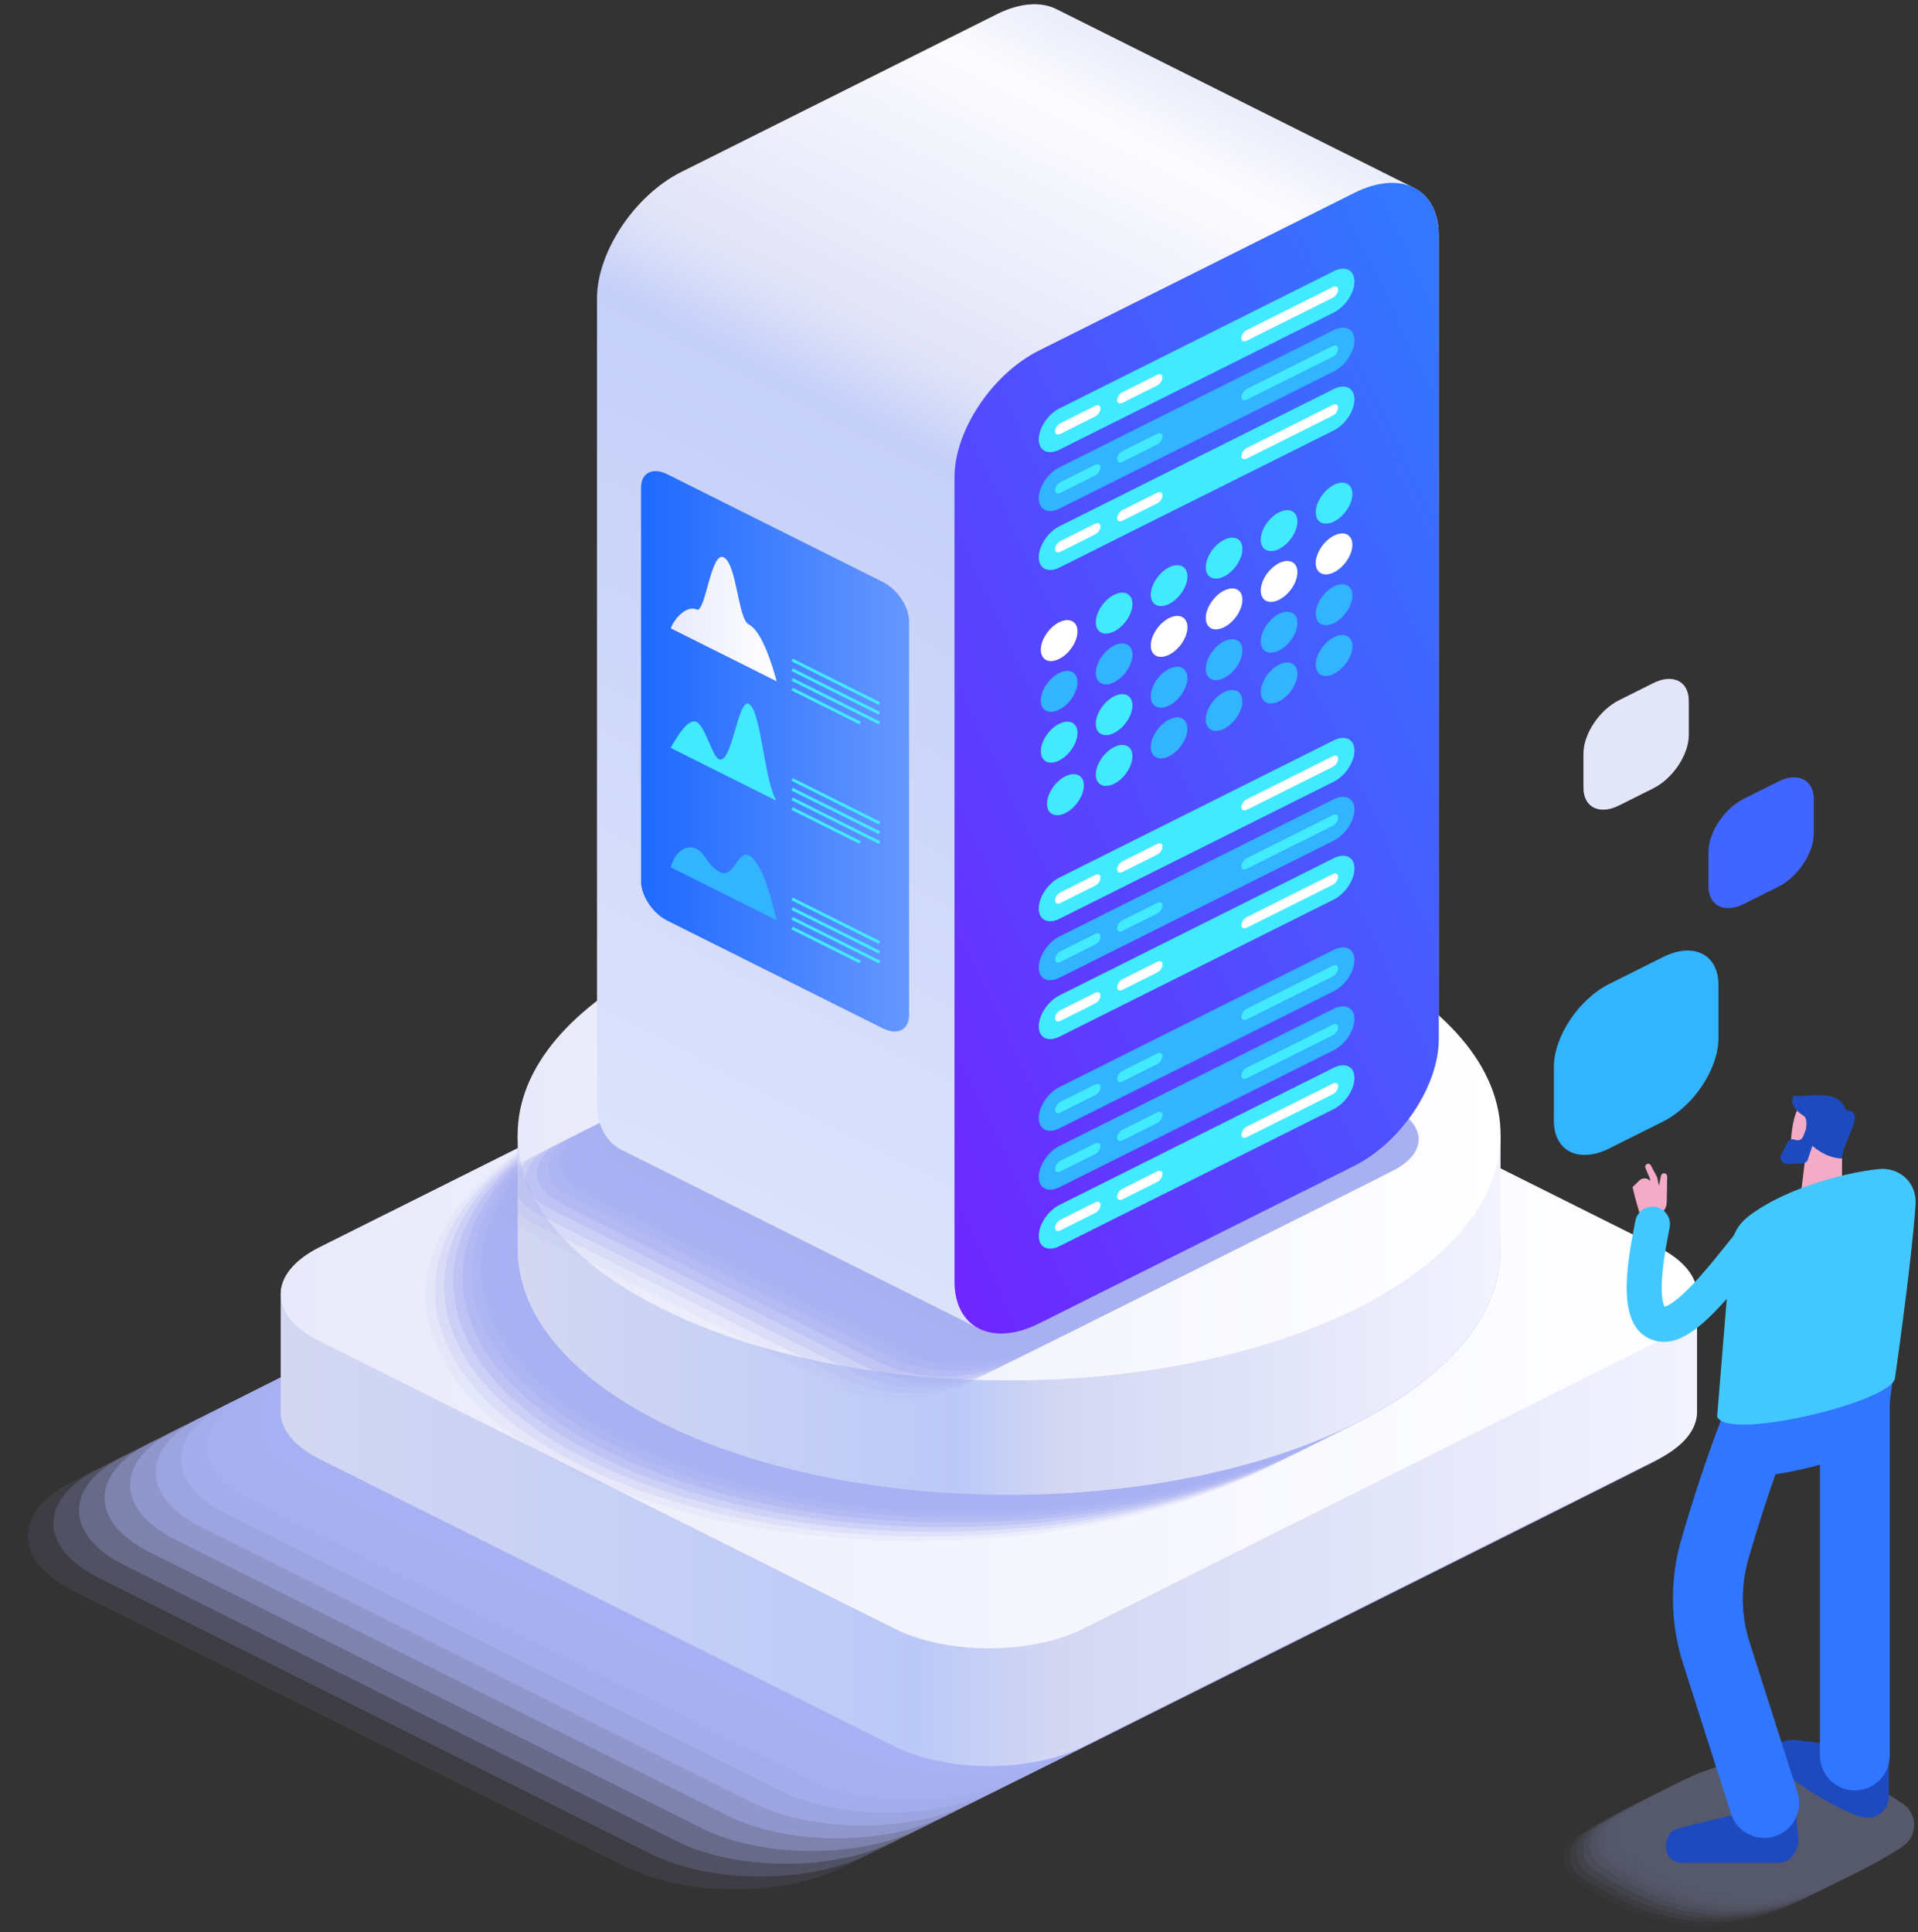 <svg width="417" height="420" viewBox="0 0 417 420" fill="none" xmlns="http://www.w3.org/2000/svg">
<rect x="0" y="0" width="417" height="420" fill="#333333" stroke="none"/>
<g clip-path="url(#clip0_11664_12505)">
<path d="M349.921 249.645L361.524 243.845C368.204 240.506 373.616 232.388 373.616 225.715V214.114C373.616 207.441 368.204 204.735 361.524 208.073L349.921 213.873C343.241 217.212 337.829 225.33 337.829 232.003V243.597C337.826 250.277 343.237 252.983 349.921 249.645Z" fill="#32B4FF"/>
<path d="M379.175 196.498L386.603 192.787C390.878 190.649 394.343 185.456 394.343 181.183V173.759C394.343 169.489 390.878 167.756 386.603 169.907L379.175 173.621C374.903 175.755 371.438 180.949 371.438 185.221V192.646C371.438 196.906 374.903 198.636 379.175 196.498Z" fill="#4066FF"/>
<path d="M352.005 175.104L359.433 171.39C363.708 169.252 367.17 164.058 367.17 159.786V152.361C367.17 148.092 363.708 146.358 359.433 148.509L352.005 152.223C347.73 154.358 344.265 159.551 344.265 163.824V171.248C344.265 175.508 347.73 177.238 352.005 175.104Z" fill="#E3E5F9"/>
<g style="mix-blend-mode:multiply">
<path opacity="0.09" d="M303.555 345.806L183.522 405.806C170.383 412.374 149.081 412.374 135.942 405.806L15.915 345.806C2.777 339.238 2.777 328.591 15.915 322.023L135.942 262.023C149.081 255.455 170.383 255.455 183.522 262.023L303.555 322.023C316.693 328.591 316.693 339.254 303.555 345.806Z" fill="#A7B1F2"/>
<path opacity="0.18" d="M309.111 343.029L189.074 403.03C175.939 409.594 154.636 409.594 141.498 403.03L21.465 343.029C8.326 336.462 8.326 325.814 21.465 319.247L141.488 259.246C154.627 252.678 175.929 252.678 189.065 259.246L309.111 319.247C322.249 325.814 322.249 336.462 309.111 343.029Z" fill="#A7B1F2"/>
<path opacity="0.27" d="M314.667 340.253L194.631 400.243C181.492 406.808 160.193 406.808 147.054 400.243L27.018 340.253C13.879 333.685 13.879 323.038 27.018 316.47L147.054 256.469C160.193 249.902 181.492 249.902 194.631 256.469L314.667 316.464C327.806 323.038 327.806 333.685 314.667 340.253Z" fill="#A7B1F2"/>
<path opacity="0.36" d="M320.22 337.476L200.186 397.473C187.048 404.041 165.745 404.041 152.61 397.473L32.574 337.476C19.448 330.908 19.448 320.261 32.574 313.693L152.61 253.693C165.745 247.125 187.048 247.125 200.186 253.693L320.22 313.693C333.358 320.261 333.358 330.908 320.22 337.476Z" fill="#A7B1F2"/>
<path opacity="0.45" d="M325.776 334.699L205.743 394.697C192.604 401.264 171.301 401.264 158.163 394.697L38.13 334.699C24.991 328.132 24.991 317.484 38.13 310.917L158.163 250.916C171.301 244.349 192.604 244.349 205.743 250.916L325.776 310.917C338.914 317.484 338.914 328.132 325.776 334.699Z" fill="#A7B1F2"/>
<path opacity="0.55" d="M331.332 331.923L211.295 391.92C198.16 398.488 176.858 398.488 163.719 391.92L43.686 331.923C30.547 325.355 30.547 314.708 43.686 308.14L163.719 248.14C176.858 241.572 198.16 241.572 211.295 248.14L331.332 308.14C344.461 314.708 344.461 325.355 331.332 331.923Z" fill="#A7B1F2"/>
<path opacity="0.64" d="M336.888 329.146L216.851 389.143C203.713 395.711 182.414 395.711 169.275 389.143L49.239 329.146C36.1 322.579 36.1 311.931 49.239 305.364L169.275 245.363C182.414 238.795 203.713 238.795 216.851 245.363L336.888 305.364C350.026 311.931 350.026 322.579 336.888 329.146Z" fill="#A7B1F2"/>
<path opacity="0.73" d="M342.441 326.366L222.42 386.367C209.282 392.934 187.979 392.934 174.844 386.367L54.795 326.366C41.656 319.802 41.656 309.154 54.795 302.587L174.831 242.586C187.967 236.019 209.269 236.019 222.408 242.586L342.441 302.587C355.579 309.154 355.579 319.802 342.441 326.366Z" fill="#A7B1F2"/>
<path opacity="0.82" d="M347.994 323.59L227.964 383.59C214.825 390.158 193.523 390.158 180.384 383.59L60.351 323.59C47.212 317.025 47.212 306.378 60.351 299.81L180.384 239.81C193.523 233.242 214.825 233.242 227.964 239.81L347.994 299.81C361.135 306.378 361.135 317.025 347.994 323.59Z" fill="#A7B1F2"/>
<path opacity="0.91" d="M353.553 320.813L233.516 380.814C220.378 387.381 199.079 387.381 185.94 380.814L65.904 320.813C52.768 314.245 52.768 303.598 65.904 297.034L185.94 237.033C199.079 230.466 220.378 230.466 233.516 237.033L353.553 297.034C366.691 303.598 366.691 314.245 353.553 320.813Z" fill="#A7B1F2"/>
<path d="M359.109 318.036L239.072 378.037C225.934 384.605 204.635 384.605 191.496 378.037L71.476 318.036C58.308 311.469 58.308 300.821 71.476 294.257L191.496 234.256C204.635 227.689 225.934 227.689 239.072 234.256L359.109 294.257C372.244 300.821 372.244 311.469 359.109 318.036Z" fill="#A7B1F2"/>
</g>
<path d="M360.49 271.142L235.447 208.638C224.152 202.991 205.839 202.991 194.544 208.638L69.501 271.142C63.852 273.964 61.029 277.665 61.029 281.366V306.972C61.029 310.673 63.852 314.371 69.501 317.195L194.544 379.7C205.839 385.343 224.152 385.343 235.447 379.7L360.49 317.195C366.139 314.371 368.962 310.673 368.962 306.972V281.366C368.962 277.665 366.139 273.964 360.49 271.142Z" fill="url(#paint0_linear_11664_12505)"/>
<path d="M360.49 291.586L235.447 354.091C224.151 359.737 205.839 359.737 194.544 354.091L69.501 291.586C58.206 285.94 58.206 276.788 69.501 271.142L194.544 208.638C205.839 202.991 224.151 202.991 235.447 208.638L360.49 271.142C371.785 276.788 371.785 285.94 360.49 291.586Z" fill="url(#paint1_linear_11664_12505)"/>
<g style="mix-blend-mode:multiply">
<path opacity="0.09" d="M199.403 334.995C258.415 334.995 306.253 311.083 306.253 281.587C306.253 252.091 258.415 228.18 199.403 228.18C140.392 228.18 92.554 252.091 92.554 281.587C92.554 311.083 140.392 334.995 199.403 334.995Z" fill="#A7B1F2"/>
<path opacity="0.18" d="M201.401 333.996C260.412 333.996 308.25 310.085 308.25 280.589C308.25 251.093 260.412 227.182 201.401 227.182C142.389 227.182 94.551 251.093 94.551 280.589C94.551 310.085 142.389 333.996 201.401 333.996Z" fill="#A7B1F2"/>
<path opacity="0.27" d="M203.401 332.998C262.413 332.998 310.251 309.087 310.251 279.591C310.251 250.095 262.413 226.183 203.401 226.183C144.39 226.183 96.552 250.095 96.552 279.591C96.552 309.087 144.39 332.998 203.401 332.998Z" fill="#A7B1F2"/>
<path opacity="0.36" d="M205.399 331.997C264.411 331.997 312.249 308.085 312.249 278.589C312.249 249.093 264.411 225.182 205.399 225.182C146.388 225.182 98.55 249.093 98.55 278.589C98.55 308.085 146.388 331.997 205.399 331.997Z" fill="#A7B1F2"/>
<path opacity="0.45" d="M207.4 330.998C266.411 330.998 314.249 307.087 314.249 277.591C314.249 248.095 266.411 224.184 207.4 224.184C148.388 224.184 100.55 248.095 100.55 277.591C100.55 307.087 148.388 330.998 207.4 330.998Z" fill="#A7B1F2"/>
<path opacity="0.55" d="M209.398 330C268.409 330 316.247 306.089 316.247 276.593C316.247 247.097 268.409 223.185 209.398 223.185C150.386 223.185 102.548 247.097 102.548 276.593C102.548 306.089 150.386 330 209.398 330Z" fill="#A7B1F2"/>
<path opacity="0.64" d="M211.398 328.998C270.41 328.998 318.248 305.087 318.248 275.591C318.248 246.095 270.41 222.184 211.398 222.184C152.387 222.184 104.549 246.095 104.549 275.591C104.549 305.087 152.387 328.998 211.398 328.998Z" fill="#A7B1F2"/>
<path opacity="0.73" d="M213.396 328C272.407 328 320.245 304.089 320.245 274.593C320.245 245.097 272.407 221.186 213.396 221.186C154.385 221.186 106.546 245.097 106.546 274.593C106.546 304.089 154.385 328 213.396 328Z" fill="#A7B1F2"/>
<path opacity="0.82" d="M215.393 327.002C274.405 327.002 322.243 303.091 322.243 273.595C322.243 244.099 274.405 220.187 215.393 220.187C156.382 220.187 108.544 244.099 108.544 273.595C108.544 303.091 156.382 327.002 215.393 327.002Z" fill="#A7B1F2"/>
<path opacity="0.91" d="M217.394 326C276.406 326 324.244 302.089 324.244 272.593C324.244 243.097 276.406 219.186 217.394 219.186C158.383 219.186 110.545 243.097 110.545 272.593C110.545 302.089 158.383 326 217.394 326Z" fill="#A7B1F2"/>
<path d="M219.392 325.002C278.403 325.002 326.241 301.091 326.241 271.595C326.241 242.099 278.403 218.188 219.392 218.188C160.381 218.188 112.542 242.099 112.542 271.595C112.542 301.091 160.381 325.002 219.392 325.002Z" fill="#A7B1F2"/>
</g>
<path d="M112.545 246.708V271.556C112.545 285.224 122.977 298.892 143.839 309.321C185.567 330.186 253.219 330.186 294.947 309.321C315.823 298.889 326.251 285.215 326.241 271.54V246.708H112.545Z" fill="url(#paint2_linear_11664_12505)"/>
<path d="M219.395 300.099C278.407 300.099 326.245 276.187 326.245 246.689C326.245 217.191 278.407 193.278 219.395 193.278C160.384 193.278 112.546 217.191 112.546 246.689C112.546 276.187 160.384 300.099 219.395 300.099Z" fill="url(#paint3_linear_11664_12505)"/>
<g style="mix-blend-mode:multiply">
<path opacity="0.09" d="M278.44 266.69L209.253 301.268C201.683 305.052 189.409 305.052 181.836 301.268L112.674 266.69C105.105 262.905 105.105 256.771 112.674 252.987L181.849 218.409C189.422 214.624 201.696 214.624 209.266 218.409L278.44 252.987C286.01 256.758 286.01 262.905 278.44 266.69Z" fill="#A7B1F2"/>
<path opacity="0.18" d="M280.872 265.473L211.701 300.051C204.128 303.836 191.853 303.836 184.283 300.051L115.109 265.473C107.536 261.689 107.536 255.555 115.109 251.77L184.283 217.192C191.853 213.408 204.128 213.408 211.701 217.192L280.872 251.77C288.445 255.555 288.445 261.689 280.872 265.473Z" fill="#A7B1F2"/>
<path opacity="0.27" d="M283.306 264.257L214.131 298.834C206.562 302.619 194.287 302.619 186.714 298.834L117.543 264.257C109.97 260.472 109.97 254.338 117.543 250.553L186.714 215.992C194.287 212.207 206.562 212.207 214.131 215.992L283.306 250.553C290.876 254.338 290.876 260.472 283.306 264.257Z" fill="#A7B1F2"/>
<path opacity="0.36" d="M285.74 263.043L216.566 297.618C208.993 301.402 196.719 301.402 189.149 297.618L119.971 263.043C112.402 259.259 112.402 253.121 119.971 249.337L189.149 214.759C196.719 210.975 208.993 210.975 216.566 214.759L285.74 249.337C293.31 253.121 293.31 259.259 285.74 263.043Z" fill="#A7B1F2"/>
<path opacity="0.45" d="M288.172 261.827L218.997 296.401C211.427 300.186 199.153 300.186 191.58 296.401L122.409 261.827C114.836 258.042 114.836 251.905 122.409 248.12L191.589 213.546C199.162 209.761 211.437 209.761 219.007 213.546L288.172 248.12C295.744 251.905 295.744 258.042 288.172 261.827Z" fill="#A7B1F2"/>
<path opacity="0.55" d="M290.606 260.61L221.432 295.188C213.862 298.972 201.584 298.972 194.014 295.188L124.84 260.61C117.27 256.826 117.27 250.688 124.84 246.904L194.014 212.329C201.584 208.545 213.862 208.545 221.432 212.329L290.606 246.904C298.176 250.688 298.176 256.826 290.606 260.61Z" fill="#A7B1F2"/>
<path opacity="0.64" d="M293.037 259.394L223.866 293.971C216.293 297.756 204.018 297.756 196.446 293.971L127.274 259.394C119.701 255.609 119.701 249.472 127.274 245.687L196.446 211.113C204.018 207.328 216.293 207.328 223.866 211.113L293.037 245.687C300.61 249.472 300.61 255.609 293.037 259.394Z" fill="#A7B1F2"/>
<path opacity="0.73" d="M295.472 258.177L226.297 292.755C218.728 296.539 206.453 296.539 198.88 292.755L129.706 258.177C122.136 254.393 122.136 248.258 129.706 244.474L198.88 209.893C206.453 206.108 218.728 206.108 226.297 209.893L295.472 244.474C303.032 248.258 303.032 254.393 295.472 258.177Z" fill="#A7B1F2"/>
<path opacity="0.82" d="M297.893 256.96L228.731 291.538C221.158 295.323 208.884 295.323 201.314 291.538L132.14 256.96C124.567 253.176 124.567 247.042 132.14 243.257L201.314 208.679C208.884 204.895 221.158 204.895 228.731 208.679L297.893 243.257C305.475 247.042 305.475 253.176 297.893 256.96Z" fill="#A7B1F2"/>
<path opacity="0.91" d="M300.337 255.744L231.163 290.322C223.593 294.106 211.318 294.106 203.745 290.322L134.574 255.744C127.001 251.959 127.001 245.825 134.574 242.041L203.745 207.463C211.318 203.678 223.593 203.678 231.163 207.463L300.337 242.041C307.91 245.825 307.91 251.959 300.337 255.744Z" fill="#A7B1F2"/>
<path d="M302.772 254.531L233.597 289.105C226.024 292.89 213.75 292.89 206.18 289.105L136.993 254.531C129.423 250.746 129.423 244.609 136.993 240.824L206.18 206.246C213.75 202.462 226.024 202.462 233.597 206.246L302.772 240.824C310.341 244.609 310.341 250.746 302.772 254.531Z" fill="#A7B1F2"/>
</g>
<path d="M148.137 37.377L216.736 3.088C221.875 0.52 226.506 0.318 229.833 2.055L307.001 40.638C307.287 40.764 307.563 40.905 307.833 41.056C310.925 42.84 312.798 46.275 312.798 51.09V225.943C312.798 236.064 304.589 248.377 294.46 253.439L225.86 287.741C220.747 290.309 216.129 290.511 212.802 288.8L135.592 250.188C135.309 250.066 135.034 249.928 134.767 249.774C131.684 248.018 129.798 244.577 129.798 239.739V64.874C129.798 54.753 138.007 42.439 148.137 37.377Z" fill="url(#paint4_linear_11664_12505)"/>
<path d="M191.955 223.568L145.066 200.135C141.925 198.562 139.378 194.745 139.378 191.603V105.935C139.378 102.793 141.925 101.522 145.066 103.091L191.955 126.524C195.099 128.097 197.646 131.917 197.646 135.056V220.727C197.646 223.866 195.099 225.14 191.955 223.568Z" fill="url(#paint5_linear_11664_12505)"/>
<path d="M151.445 132.507C153.372 133.47 154.524 119.761 157.338 121.167C160.209 122.601 160.434 134.575 162.798 135.756C165.531 137.123 167.743 144.038 168.864 148.117L145.818 136.597C146.865 133.971 149.559 131.57 151.445 132.507Z" fill="url(#paint6_linear_11664_12505)"/>
<path d="M151.445 156.958C153.371 157.921 154.759 164.263 156.262 165.024C159.133 166.459 160.421 151.831 162.781 153.013C165.514 154.377 166.154 170.131 168.848 174.089L145.802 162.569C147.08 160.395 149.559 156.023 151.445 156.958Z" fill="#42EAFF"/>
<path d="M151.445 184.534C153.372 185.497 153.805 188.213 156.619 189.619C159.49 191.054 160.434 184.766 162.795 185.947C165.528 187.311 167.448 194.293 168.861 200.051L145.815 188.534C146.907 184.64 149.56 183.61 151.445 184.534Z" fill="#32B4FF"/>
<path d="M172.347 143.17L172.06 143.745L191.089 153.257L191.377 152.683L172.347 143.17Z" fill="#42EAFF"/>
<path d="M172.345 145.284L172.058 145.858L191.088 155.37L191.375 154.796L172.345 145.284Z" fill="#42EAFF"/>
<path d="M172.347 147.398L172.06 147.972L191.089 157.484L191.377 156.91L172.347 147.398Z" fill="#42EAFF"/>
<path d="M172.347 149.507L172.06 150.081L186.859 157.478L187.146 156.904L172.347 149.507Z" fill="#42EAFF"/>
<path d="M172.345 169.142L172.058 169.716L191.088 179.229L191.375 178.654L172.345 169.142Z" fill="#42EAFF"/>
<path d="M172.344 171.255L172.057 171.83L191.086 181.342L191.374 180.767L172.344 171.255Z" fill="#42EAFF"/>
<path d="M172.348 173.37L172.061 173.944L191.091 183.456L191.378 182.882L172.348 173.37Z" fill="#42EAFF"/>
<path d="M172.346 175.479L172.059 176.053L186.857 183.45L187.145 182.876L172.346 175.479Z" fill="#42EAFF"/>
<path d="M172.347 195.114L172.06 195.688L191.089 205.2L191.377 204.626L172.347 195.114Z" fill="#42EAFF"/>
<path d="M172.348 197.229L172.061 197.803L191.091 207.315L191.378 206.741L172.348 197.229Z" fill="#42EAFF"/>
<path d="M172.347 199.342L172.06 199.916L191.089 209.428L191.377 208.854L172.347 199.342Z" fill="#42EAFF"/>
<path d="M172.344 201.454L172.057 202.028L186.855 209.425L187.143 208.851L172.344 201.454Z" fill="#42EAFF"/>
<path d="M225.86 287.741L294.46 253.452C304.589 248.39 312.798 236.077 312.798 225.956V51.09C312.798 40.966 304.589 36.863 294.46 41.925L225.86 76.218C215.734 81.28 207.522 93.59 207.522 103.714V278.586C207.522 288.701 215.734 292.803 225.86 287.741Z" fill="url(#paint7_linear_11664_12505)"/>
<path d="M268.589 123.25C270.323 121.029 270.631 118.372 269.276 117.315C267.922 116.258 265.417 117.201 263.683 119.421C261.949 121.642 261.641 124.299 262.995 125.356C264.35 126.413 266.854 125.47 268.589 123.25Z" fill="#42EAFF"/>
<path d="M256.634 129.223C258.368 127.003 258.676 124.346 257.321 123.289C255.967 122.232 253.462 123.175 251.728 125.395C249.993 127.616 249.686 130.273 251.04 131.33C252.395 132.387 254.899 131.444 256.634 129.223Z" fill="#42EAFF"/>
<path d="M238.248 135.278C238.248 137.476 240.03 138.369 242.23 137.268C244.43 136.167 246.216 133.493 246.216 131.294C246.216 129.095 244.433 128.203 242.23 129.304C240.027 130.405 238.248 133.079 238.248 135.278Z" fill="#42EAFF"/>
<path d="M232.729 141.176C234.463 138.956 234.771 136.299 233.416 135.242C232.061 134.185 229.557 135.128 227.823 137.348C226.088 139.568 225.78 142.225 227.135 143.283C228.49 144.34 230.994 143.397 232.729 141.176Z" fill="white"/>
<path d="M268.589 134.285C270.323 132.064 270.631 129.407 269.276 128.35C267.922 127.293 265.417 128.236 263.683 130.456C261.949 132.677 261.641 135.334 262.995 136.391C264.35 137.448 266.854 136.505 268.589 134.285Z" fill="white"/>
<path d="M256.636 140.26C258.37 138.04 258.678 135.383 257.323 134.326C255.968 133.269 253.464 134.212 251.73 136.432C249.995 138.652 249.688 141.309 251.042 142.367C252.397 143.424 254.901 142.481 256.636 140.26Z" fill="white"/>
<path d="M238.248 146.313C238.248 148.515 240.03 149.405 242.23 148.307C244.43 147.209 246.216 144.532 246.216 142.333C246.216 140.134 244.433 139.242 242.23 140.34C240.027 141.437 238.248 144.115 238.248 146.313Z" fill="#32B4FF"/>
<path d="M232.728 152.211C234.462 149.991 234.77 147.334 233.416 146.277C232.061 145.219 229.557 146.162 227.822 148.383C226.088 150.603 225.78 153.26 227.135 154.317C228.489 155.375 230.994 154.432 232.728 152.211Z" fill="#32B4FF"/>
<path d="M268.591 145.325C270.325 143.104 270.633 140.447 269.278 139.39C267.924 138.333 265.419 139.276 263.685 141.496C261.95 143.717 261.643 146.374 262.997 147.431C264.352 148.488 266.856 147.545 268.591 145.325Z" fill="#32B4FF"/>
<path d="M256.636 151.298C258.37 149.078 258.678 146.421 257.323 145.364C255.968 144.307 253.464 145.25 251.73 147.47C249.995 149.691 249.688 152.348 251.042 153.405C252.397 154.462 254.901 153.519 256.636 151.298Z" fill="#32B4FF"/>
<path d="M244.68 157.272C246.415 155.052 246.722 152.395 245.368 151.338C244.013 150.281 241.509 151.224 239.774 153.444C238.04 155.664 237.732 158.321 239.087 159.379C240.442 160.436 242.946 159.493 244.68 157.272Z" fill="#42EAFF"/>
<path d="M226.294 163.326C226.294 165.525 228.076 166.417 230.276 165.316C232.476 164.215 234.262 161.545 234.262 159.343C234.262 157.141 232.479 156.251 230.276 157.352C228.073 158.453 226.294 161.127 226.294 163.326Z" fill="#42EAFF"/>
<path d="M268.587 156.36C270.322 154.139 270.63 151.482 269.275 150.425C267.92 149.368 265.416 150.311 263.681 152.531C261.947 154.752 261.639 157.409 262.994 158.466C264.349 159.523 266.853 158.58 268.587 156.36Z" fill="#32B4FF"/>
<path d="M256.635 162.333C258.37 160.113 258.677 157.456 257.323 156.399C255.968 155.342 253.464 156.285 251.729 158.505C249.995 160.725 249.687 163.382 251.042 164.44C252.397 165.497 254.901 164.554 256.635 162.333Z" fill="#32B4FF"/>
<path d="M292.497 111.3C294.232 109.08 294.539 106.423 293.185 105.366C291.83 104.309 289.326 105.252 287.591 107.472C285.857 109.692 285.549 112.349 286.904 113.407C288.258 114.464 290.763 113.521 292.497 111.3Z" fill="#42EAFF"/>
<path d="M280.542 117.271C282.276 115.05 282.584 112.393 281.229 111.336C279.874 110.279 277.37 111.222 275.636 113.443C273.901 115.663 273.593 118.32 274.948 119.377C276.303 120.434 278.807 119.491 280.542 117.271Z" fill="#42EAFF"/>
<path d="M292.494 122.335C294.228 120.115 294.536 117.458 293.181 116.401C291.826 115.343 289.322 116.286 287.588 118.507C285.853 120.727 285.546 123.384 286.9 124.441C288.255 125.499 290.759 124.556 292.494 122.335Z" fill="white"/>
<path d="M274.108 128.389C274.108 130.591 275.89 131.48 278.09 130.382C280.29 129.285 282.076 126.607 282.076 124.405C282.076 122.203 280.29 121.317 278.09 122.415C275.89 123.513 274.108 126.19 274.108 128.389Z" fill="white"/>
<path d="M286.062 133.451C286.062 135.653 287.844 136.542 290.044 135.444C292.244 134.347 294.039 131.67 294.039 129.468C294.039 127.265 292.253 126.38 290.054 127.477C287.854 128.575 286.062 131.249 286.062 133.451Z" fill="#32B4FF"/>
<path d="M274.108 139.428C274.108 141.627 275.89 142.519 278.09 141.418C280.29 140.317 282.076 137.643 282.076 135.445C282.076 133.246 280.29 132.353 278.09 133.454C275.89 134.555 274.108 137.229 274.108 139.428Z" fill="#32B4FF"/>
<path d="M286.062 144.49C286.062 146.689 287.844 147.581 290.044 146.48C292.244 145.379 294.039 142.705 294.039 140.507C294.039 138.308 292.253 137.415 290.054 138.516C287.854 139.617 286.062 142.291 286.062 144.49Z" fill="#32B4FF"/>
<path d="M280.543 150.386C282.277 148.165 282.585 145.508 281.23 144.451C279.876 143.394 277.371 144.337 275.637 146.558C273.903 148.778 273.595 151.435 274.95 152.492C276.304 153.549 278.809 152.606 280.543 150.386Z" fill="#32B4FF"/>
<path d="M244.683 168.309C246.417 166.089 246.725 163.432 245.37 162.374C244.015 161.317 241.511 162.26 239.777 164.481C238.042 166.701 237.734 169.358 239.089 170.415C240.444 171.472 242.948 170.529 244.683 168.309Z" fill="#42EAFF"/>
<path d="M234.101 174.684C235.848 172.458 236.164 169.791 234.806 168.726C233.448 167.661 230.931 168.602 229.184 170.827C227.436 173.052 227.12 175.72 228.478 176.785C229.836 177.85 232.353 176.909 234.101 174.684Z" fill="#42EAFF"/>
<path d="M230.337 97.756L289.986 67.939C292.465 66.7 294.482 63.686 294.482 61.198C294.482 58.71 292.472 57.715 289.986 58.951L230.337 88.784C227.858 90.023 225.841 93.034 225.841 95.525C225.841 98.016 227.858 98.995 230.337 97.756Z" fill="#42EAFF"/>
<path d="M269.904 73.492C269.904 74.134 270.421 74.388 271.06 74.067L289.781 64.71C290.102 64.541 290.376 64.294 290.577 63.992C290.779 63.689 290.901 63.341 290.934 62.98C290.934 62.338 290.416 62.084 289.781 62.402L271.06 71.759C270.738 71.928 270.463 72.176 270.261 72.478C270.059 72.781 269.936 73.13 269.904 73.492ZM242.882 87C242.882 87.642 243.396 87.895 244.035 87.574L251.604 83.793C251.926 83.624 252.2 83.377 252.402 83.075C252.603 82.773 252.725 82.425 252.757 82.063C252.757 81.421 252.244 81.167 251.604 81.485L244.035 85.27C243.713 85.438 243.438 85.685 243.236 85.987C243.035 86.29 242.913 86.638 242.882 87ZM229.393 93.741C229.393 94.383 229.91 94.636 230.549 94.319L238.119 90.534C238.441 90.365 238.716 90.117 238.918 89.815C239.12 89.512 239.243 89.163 239.275 88.801C239.275 88.159 238.758 87.908 238.119 88.226L230.549 92.011C230.225 92.178 229.948 92.425 229.745 92.728C229.542 93.031 229.419 93.38 229.387 93.744L229.393 93.741Z" fill="white"/>
<path d="M230.337 110.567L289.986 80.75C292.465 79.511 294.482 76.5 294.482 74.009C294.482 71.518 292.472 70.526 289.986 71.762L230.337 101.595C227.858 102.835 225.841 105.849 225.841 108.336C225.841 110.824 227.858 111.806 230.337 110.567Z" fill="#32B4FF"/>
<path d="M269.904 86.31C269.904 86.951 270.421 87.205 271.06 86.884L289.781 77.527C290.102 77.358 290.376 77.111 290.578 76.809C290.779 76.507 290.902 76.159 290.934 75.797C290.934 75.155 290.416 74.901 289.781 75.222L271.06 84.579C270.738 84.747 270.463 84.994 270.26 85.296C270.058 85.599 269.936 85.947 269.904 86.31ZM242.882 99.817C242.882 100.459 243.396 100.713 244.035 100.395L251.604 96.61C251.926 96.442 252.201 96.195 252.402 95.892C252.604 95.59 252.726 95.242 252.757 94.88C252.757 94.238 252.244 93.985 251.604 94.302L244.035 98.081C243.713 98.249 243.439 98.496 243.237 98.798C243.036 99.101 242.913 99.449 242.882 99.811V99.817ZM229.393 106.558C229.393 107.2 229.91 107.454 230.549 107.136L238.119 103.351C238.441 103.182 238.716 102.936 238.918 102.633C239.12 102.331 239.243 101.983 239.275 101.621C239.275 100.979 238.758 100.725 238.119 101.043L230.549 104.828C230.226 104.995 229.95 105.241 229.747 105.543C229.544 105.845 229.42 106.193 229.387 106.555L229.393 106.558Z" fill="#42EAFF"/>
<path d="M230.337 123.378L289.986 93.564C292.465 92.325 294.482 89.311 294.482 86.823C294.482 84.335 292.472 83.344 289.986 84.576L230.337 114.406C227.858 115.645 225.841 118.66 225.841 121.147C225.841 123.635 227.858 124.617 230.337 123.378Z" fill="#42EAFF"/>
<path d="M269.904 99.114C269.904 99.756 270.421 100.01 271.06 99.692L289.781 90.332C290.102 90.163 290.376 89.916 290.578 89.614C290.779 89.311 290.902 88.963 290.934 88.602C290.934 87.96 290.416 87.706 289.781 88.027L271.06 97.384C270.738 97.552 270.463 97.799 270.261 98.102C270.059 98.404 269.936 98.752 269.904 99.114ZM242.882 112.631C242.882 113.273 243.396 113.527 244.035 113.209L251.604 109.421C251.927 109.253 252.201 109.006 252.403 108.704C252.604 108.402 252.726 108.053 252.757 107.691C252.757 107.049 252.244 106.796 251.604 107.113L244.035 110.891C243.712 111.061 243.437 111.31 243.235 111.614C243.034 111.918 242.912 112.268 242.882 112.631ZM229.393 119.372C229.393 120.014 229.91 120.268 230.549 119.95L238.113 116.162C238.435 115.994 238.71 115.747 238.912 115.445C239.114 115.142 239.236 114.794 239.269 114.432C239.269 113.79 238.752 113.536 238.113 113.854L230.543 117.639C230.22 117.808 229.945 118.055 229.743 118.358C229.541 118.661 229.419 119.01 229.387 119.372H229.393Z" fill="white"/>
<path d="M230.337 199.74L289.986 169.926C292.465 168.687 294.482 165.673 294.482 163.185C294.482 160.697 292.472 159.705 289.986 160.938L230.337 190.771C227.858 192.01 225.841 195.021 225.841 197.512C225.841 200.003 227.858 200.979 230.337 199.74Z" fill="#42EAFF"/>
<path d="M269.904 175.476C269.904 176.118 270.421 176.372 271.06 176.054L289.781 166.697C290.102 166.527 290.375 166.28 290.577 165.978C290.778 165.676 290.901 165.328 290.934 164.967C290.934 164.325 290.416 164.071 289.781 164.389L271.06 173.746C270.738 173.915 270.464 174.161 270.262 174.464C270.06 174.766 269.937 175.114 269.904 175.476ZM242.882 188.987C242.882 189.629 243.396 189.882 244.035 189.561L251.604 185.777C251.927 185.608 252.201 185.362 252.403 185.059C252.604 184.757 252.726 184.409 252.757 184.047C252.757 183.405 252.244 183.151 251.604 183.472L244.035 187.256C243.713 187.425 243.438 187.671 243.236 187.974C243.035 188.276 242.913 188.625 242.882 188.987ZM229.393 195.728C229.393 196.37 229.91 196.623 230.549 196.302L238.119 192.518C238.442 192.35 238.717 192.103 238.919 191.801C239.121 191.498 239.243 191.15 239.275 190.787C239.275 190.145 238.758 189.892 238.119 190.213L230.549 193.997C230.225 194.165 229.948 194.412 229.745 194.715C229.542 195.018 229.419 195.367 229.387 195.731L229.393 195.728Z" fill="white"/>
<path d="M230.337 212.554L289.986 182.737C292.465 181.498 294.482 178.484 294.482 175.996C294.482 173.508 292.472 172.513 289.986 173.749L230.337 203.582C227.858 204.821 225.841 207.832 225.841 210.323C225.841 212.814 227.858 213.793 230.337 212.554Z" fill="#32B4FF"/>
<path d="M269.904 188.29C269.904 188.932 270.421 189.186 271.06 188.865L289.781 179.508C290.102 179.338 290.376 179.091 290.577 178.789C290.779 178.487 290.901 178.139 290.934 177.777C290.934 177.135 290.416 176.882 289.781 177.2L271.06 186.557C270.738 186.726 270.463 186.973 270.261 187.276C270.059 187.579 269.936 187.928 269.904 188.29ZM242.882 201.798C242.882 202.44 243.396 202.693 244.035 202.372L251.604 198.591C251.926 198.422 252.2 198.175 252.402 197.873C252.603 197.57 252.725 197.222 252.757 196.861C252.757 196.219 252.244 195.965 251.604 196.283L244.035 200.067C243.713 200.236 243.438 200.482 243.236 200.785C243.035 201.087 242.913 201.436 242.882 201.798ZM229.393 208.538C229.393 209.18 229.91 209.434 230.549 209.116L238.119 205.332C238.441 205.162 238.716 204.915 238.918 204.612C239.12 204.309 239.243 203.961 239.275 203.598C239.275 202.956 238.758 202.706 238.119 203.024L230.543 206.812C230.22 206.98 229.945 207.226 229.743 207.529C229.541 207.831 229.418 208.179 229.387 208.542L229.393 208.538Z" fill="#42EAFF"/>
<path d="M230.337 225.365L289.986 195.548C292.465 194.309 294.482 191.298 294.482 188.807C294.482 186.316 292.472 185.324 289.986 186.56L230.337 216.393C227.858 217.632 225.841 220.646 225.841 223.134C225.841 225.622 227.858 226.604 230.337 225.365Z" fill="#42EAFF"/>
<path d="M269.904 201.101C269.904 201.743 270.421 201.997 271.06 201.676L289.781 192.319C290.102 192.15 290.376 191.903 290.578 191.6C290.779 191.298 290.902 190.95 290.934 190.588C290.934 189.946 290.416 189.693 289.781 190.014L271.06 199.371C270.738 199.539 270.463 199.786 270.26 200.088C270.058 200.39 269.936 200.739 269.904 201.101ZM242.882 214.609C242.882 215.251 243.396 215.504 244.035 215.186L251.604 211.402C251.926 211.233 252.201 210.986 252.402 210.684C252.604 210.382 252.726 210.034 252.757 209.672C252.757 209.03 252.244 208.776 251.604 209.094L244.035 212.878C243.713 213.047 243.439 213.294 243.237 213.596C243.036 213.899 242.913 214.247 242.882 214.609ZM229.393 221.349C229.393 221.991 229.91 222.245 230.549 221.927L238.119 218.143C238.441 217.974 238.716 217.727 238.918 217.425C239.12 217.123 239.243 216.775 239.275 216.413C239.275 215.771 238.758 215.517 238.119 215.835L230.549 219.619C230.225 219.787 229.949 220.034 229.746 220.337C229.543 220.64 229.419 220.989 229.387 221.353L229.393 221.349Z" fill="white"/>
<path d="M230.337 245.289L289.986 215.472C292.465 214.233 294.482 211.222 294.482 208.731C294.482 206.24 292.472 205.251 289.986 206.484L230.337 236.317C227.858 237.556 225.841 240.57 225.841 243.058C225.841 245.546 227.858 246.528 230.337 245.289Z" fill="#32B4FF"/>
<path d="M269.904 221.025C269.904 221.667 270.421 221.921 271.06 221.603L289.78 212.243C290.102 212.074 290.376 211.827 290.577 211.524C290.779 211.222 290.901 210.874 290.933 210.512C290.933 209.87 290.416 209.617 289.78 209.938L271.06 219.295C270.737 219.463 270.463 219.71 270.261 220.012C270.059 220.315 269.936 220.663 269.904 221.025ZM242.881 234.533C242.881 235.175 243.395 235.428 244.034 235.11L251.604 231.326C251.926 231.157 252.2 230.91 252.402 230.608C252.603 230.306 252.725 229.957 252.757 229.596C252.757 228.954 252.243 228.7 251.604 229.018L244.034 232.802C243.713 232.971 243.438 233.218 243.237 233.52C243.036 233.823 242.913 234.171 242.881 234.533ZM229.393 241.273C229.393 241.915 229.91 242.169 230.549 241.851L238.119 238.067C238.441 237.898 238.716 237.651 238.918 237.349C239.12 237.047 239.242 236.699 239.275 236.337C239.275 235.695 238.758 235.441 238.119 235.759L230.549 239.543C230.225 239.711 229.949 239.958 229.746 240.261C229.543 240.564 229.419 240.913 229.386 241.277L229.393 241.273Z" fill="#42EAFF"/>
<path d="M230.337 258.1L289.986 228.286C292.465 227.047 294.482 224.033 294.482 221.545C294.482 219.057 292.472 218.065 289.986 219.298L230.337 249.131C227.858 250.37 225.841 253.381 225.841 255.872C225.841 258.363 227.858 259.326 230.337 258.1Z" fill="#32B4FF"/>
<path d="M269.904 233.836C269.904 234.478 270.421 234.732 271.06 234.414L289.78 225.057C290.101 224.887 290.375 224.64 290.576 224.338C290.778 224.036 290.9 223.688 290.933 223.327C290.933 222.685 290.416 222.431 289.78 222.749L271.06 232.106C270.738 232.275 270.463 232.521 270.261 232.824C270.059 233.126 269.936 233.474 269.904 233.836ZM242.881 247.347C242.881 247.989 243.395 248.242 244.034 247.921L251.604 244.137C251.926 243.968 252.201 243.722 252.402 243.419C252.604 243.117 252.726 242.769 252.757 242.407C252.757 241.765 252.243 241.511 251.604 241.832L244.034 245.613C243.712 245.782 243.438 246.03 243.236 246.333C243.035 246.636 242.913 246.984 242.881 247.347ZM229.393 254.088C229.393 254.73 229.91 254.983 230.549 254.662L238.119 250.878C238.441 250.71 238.716 250.463 238.918 250.161C239.12 249.858 239.243 249.51 239.275 249.147C239.275 248.505 238.758 248.252 238.119 248.573L230.542 252.361C230.22 252.529 229.945 252.775 229.743 253.078C229.54 253.38 229.418 253.729 229.386 254.091L229.393 254.088Z" fill="#42EAFF"/>
<path d="M230.337 270.914L289.986 241.097C292.465 239.858 294.482 236.844 294.482 234.356C294.482 231.868 292.472 230.873 289.986 232.109L230.337 261.942C227.858 263.181 225.841 266.192 225.841 268.683C225.841 271.174 227.858 272.166 230.337 270.914Z" fill="#42EAFF"/>
<path d="M269.904 246.65C269.904 247.292 270.421 247.543 271.06 247.225L289.78 237.868C290.102 237.699 290.376 237.452 290.577 237.149C290.778 236.847 290.901 236.499 290.933 236.138C290.933 235.496 290.416 235.242 289.78 235.56L271.06 244.917C270.737 245.086 270.463 245.333 270.261 245.636C270.059 245.939 269.936 246.288 269.904 246.65ZM242.881 260.158C242.881 260.8 243.395 261.053 244.034 260.732L251.604 256.951C251.926 256.782 252.2 256.535 252.401 256.233C252.603 255.931 252.725 255.583 252.757 255.221C252.757 254.579 252.243 254.325 251.604 254.643L244.034 258.428C243.712 258.596 243.437 258.842 243.236 259.145C243.034 259.447 242.912 259.796 242.881 260.158ZM229.393 266.899C229.393 267.541 229.91 267.794 230.549 267.473L238.119 263.689C238.441 263.521 238.716 263.274 238.918 262.972C239.12 262.669 239.243 262.321 239.275 261.958C239.275 261.316 238.758 261.063 238.119 261.384L230.549 265.168C230.225 265.336 229.948 265.583 229.745 265.886C229.541 266.189 229.418 266.538 229.386 266.902L229.393 266.899Z" fill="white"/>
<g style="mix-blend-mode:multiply" opacity="0.3">
<path opacity="0.09" d="M389.818 394.36C383.829 391.39 377.234 389.845 370.548 389.845C363.863 389.845 357.268 391.39 351.279 394.36L351.099 394.45C348.069 395.954 345.134 397.643 342.312 399.509C341.542 400.02 340.911 400.714 340.474 401.528C340.038 402.342 339.809 403.252 339.809 404.176C339.809 405.1 340.038 406.009 340.474 406.824C340.911 407.638 341.542 408.332 342.312 408.843C345.133 410.709 348.068 412.397 351.099 413.899C351.157 413.931 351.218 413.96 351.279 413.989C357.267 416.961 363.862 418.508 370.548 418.508C377.234 418.508 383.83 416.961 389.818 413.989L389.998 413.899C393.029 412.397 395.963 410.709 398.785 408.843C399.554 408.332 400.186 407.638 400.622 406.824C401.059 406.009 401.288 405.1 401.288 404.176C401.288 403.252 401.059 402.342 400.622 401.528C400.186 400.714 399.554 400.02 398.785 399.509C395.963 397.643 393.028 395.954 389.998 394.45L389.818 394.36Z" fill="#A7B1F2"/>
<path opacity="0.18" d="M391.308 393.618C385.32 390.646 378.724 389.1 372.039 389.1C365.353 389.1 358.757 390.646 352.769 393.618L352.589 393.708C349.559 395.211 346.624 396.899 343.802 398.764C343.032 399.275 342.401 399.969 341.964 400.783C341.528 401.598 341.299 402.507 341.299 403.431C341.299 404.355 341.528 405.265 341.964 406.079C342.401 406.893 343.032 407.587 343.802 408.098C346.625 409.963 349.559 411.653 352.589 413.157L352.769 413.244C358.757 416.216 365.353 417.762 372.039 417.762C378.724 417.762 385.32 416.216 391.308 413.244L391.485 413.157C394.516 411.653 397.451 409.963 400.275 408.098C401.044 407.586 401.675 406.892 402.111 406.078C402.547 405.264 402.775 404.355 402.775 403.431C402.775 402.508 402.547 401.598 402.111 400.784C401.675 399.97 401.044 399.276 400.275 398.764C397.453 396.899 394.518 395.211 391.488 393.708L391.308 393.618Z" fill="#A7B1F2"/>
<path opacity="0.27" d="M392.795 392.861C386.806 389.891 380.211 388.345 373.526 388.345C366.84 388.345 360.245 389.891 354.256 392.861L354.076 392.951C351.046 394.455 348.112 396.145 345.289 398.009C344.519 398.521 343.888 399.214 343.451 400.028C343.015 400.842 342.786 401.751 342.786 402.675C342.786 403.599 343.015 404.508 343.451 405.322C343.888 406.136 344.519 406.83 345.289 407.341C348.112 409.205 351.046 410.895 354.076 412.4L354.256 412.49C360.245 415.459 366.84 417.005 373.526 417.005C380.211 417.005 386.806 415.459 392.795 412.49L392.975 412.4C396.005 410.895 398.939 409.205 401.762 407.341C402.532 406.83 403.163 406.136 403.6 405.322C404.036 404.508 404.265 403.599 404.265 402.675C404.265 401.751 404.036 400.842 403.6 400.028C403.163 399.214 402.532 398.521 401.762 398.009C398.939 396.145 396.005 394.455 392.975 392.951L392.795 392.861Z" fill="#A7B1F2"/>
<path opacity="0.36" d="M394.282 392.129C388.293 389.159 381.698 387.614 375.013 387.614C368.327 387.614 361.732 389.159 355.743 392.129L355.567 392.219C352.536 393.723 349.6 395.413 346.776 397.277C346.007 397.789 345.377 398.483 344.94 399.297C344.504 400.111 344.276 401.02 344.276 401.943C344.276 402.867 344.504 403.776 344.94 404.59C345.377 405.404 346.007 406.097 346.776 406.609C349.599 408.475 352.535 410.164 355.567 411.668L355.743 411.758C361.732 414.729 368.327 416.276 375.013 416.276C381.699 416.276 388.294 414.729 394.282 411.758L394.462 411.668C397.493 410.164 400.427 408.475 403.249 406.609C404.019 406.098 404.65 405.404 405.087 404.59C405.524 403.776 405.752 402.867 405.752 401.943C405.752 401.019 405.524 400.11 405.087 399.296C404.65 398.482 404.019 397.789 403.249 397.277C400.427 395.413 397.492 393.723 394.462 392.219L394.282 392.129Z" fill="#A7B1F2"/>
<path opacity="0.45" d="M395.772 391.387C389.784 388.416 383.188 386.869 376.502 386.869C369.817 386.869 363.221 388.416 357.233 391.387C357.172 391.416 357.111 391.445 357.053 391.477C354.022 392.979 351.088 394.667 348.266 396.533C347.496 397.044 346.865 397.738 346.428 398.552C345.992 399.367 345.763 400.276 345.763 401.2C345.763 402.124 345.992 403.034 346.428 403.848C346.865 404.662 347.496 405.356 348.266 405.867C351.089 407.732 354.023 409.422 357.053 410.926L357.233 411.013C363.221 413.985 369.817 415.531 376.502 415.531C383.188 415.531 389.784 413.985 395.772 411.013L395.949 410.926C398.98 409.422 401.915 407.732 404.739 405.867C405.508 405.355 406.138 404.661 406.575 403.847C407.011 403.033 407.239 402.124 407.239 401.2C407.239 400.277 407.011 399.367 406.575 398.553C406.138 397.739 405.508 397.045 404.739 396.533C401.916 394.668 398.98 392.98 395.949 391.477L395.772 391.387Z" fill="#A7B1F2"/>
<path opacity="0.55" d="M397.259 390.643C391.271 387.671 384.676 386.124 377.99 386.124C371.304 386.124 364.709 387.671 358.72 390.643L358.541 390.732C355.511 392.237 352.576 393.927 349.754 395.791C348.984 396.302 348.352 396.996 347.916 397.81C347.479 398.624 347.25 399.533 347.25 400.457C347.25 401.381 347.479 402.29 347.916 403.104C348.352 403.918 348.984 404.612 349.754 405.123C352.572 406.991 355.502 408.685 358.528 410.194L358.708 410.284C364.696 413.254 371.291 414.799 377.977 414.799C384.663 414.799 391.258 413.254 397.247 410.284L397.426 410.194C400.456 408.69 403.391 407 406.213 405.136C406.983 404.624 407.614 403.931 408.051 403.117C408.488 402.303 408.716 401.394 408.716 400.47C408.716 399.546 408.488 398.637 408.051 397.823C407.614 397.009 406.983 396.315 406.213 395.804C403.391 393.939 400.456 392.25 397.426 390.745L397.259 390.643Z" fill="#A7B1F2"/>
<path opacity="0.64" d="M398.736 389.898C392.748 386.928 386.153 385.383 379.467 385.383C372.781 385.383 366.186 386.928 360.197 389.898L360.018 389.988C356.988 391.492 354.053 393.182 351.231 395.047C350.461 395.558 349.83 396.251 349.393 397.065C348.956 397.879 348.728 398.789 348.728 399.712C348.728 400.636 348.956 401.545 349.393 402.359C349.83 403.173 350.461 403.867 351.231 404.378C354.052 406.244 356.987 407.933 360.018 409.437L360.197 409.527C366.186 412.499 372.781 414.045 379.467 414.045C386.153 414.045 392.748 412.499 398.736 409.527L398.916 409.437C401.947 407.933 404.882 406.244 407.703 404.378C408.473 403.867 409.104 403.173 409.541 402.359C409.978 401.545 410.206 400.636 410.206 399.712C410.206 398.789 409.978 397.879 409.541 397.065C409.104 396.251 408.473 395.558 407.703 395.047C404.881 393.182 401.946 391.492 398.916 389.988L398.736 389.898Z" fill="#A7B1F2"/>
<path opacity="0.73" d="M400.233 389.156C394.244 386.185 387.649 384.638 380.963 384.638C374.277 384.638 367.682 386.185 361.694 389.156L361.517 389.246C358.486 390.749 355.55 392.437 352.727 394.302C351.958 394.814 351.327 395.508 350.891 396.322C350.455 397.136 350.227 398.046 350.227 398.969C350.227 399.893 350.455 400.802 350.891 401.616C351.327 402.431 351.958 403.124 352.727 403.636C355.551 405.501 358.486 407.191 361.517 408.695L361.694 408.782C367.682 411.754 374.277 413.3 380.963 413.3C387.649 413.3 394.244 411.754 400.233 408.782L400.413 408.695C403.443 407.191 406.377 405.501 409.199 403.636C409.969 403.125 410.601 402.431 411.037 401.617C411.474 400.803 411.702 399.893 411.702 398.969C411.702 398.045 411.474 397.136 411.037 396.321C410.601 395.507 409.969 394.813 409.199 394.302C406.378 392.436 403.443 390.748 400.413 389.246L400.233 389.156Z" fill="#A7B1F2"/>
<path opacity="0.82" d="M401.723 388.412C395.735 385.44 389.14 383.893 382.454 383.893C375.768 383.893 369.173 385.44 363.184 388.412L363.004 388.501C359.974 390.005 357.04 391.695 354.217 393.56C353.448 394.071 352.816 394.765 352.38 395.579C351.943 396.393 351.714 397.302 351.714 398.226C351.714 399.15 351.943 400.059 352.38 400.873C352.816 401.687 353.448 402.381 354.217 402.892C357.036 404.755 359.966 406.443 362.992 407.947L363.171 408.037C369.16 411.007 375.755 412.552 382.441 412.552C389.126 412.552 395.721 411.007 401.71 408.037L401.887 407.947C404.918 406.443 407.854 404.753 410.677 402.889C411.446 402.377 412.077 401.683 412.513 400.869C412.949 400.055 413.178 399.146 413.178 398.223C413.178 397.299 412.949 396.39 412.513 395.576C412.077 394.762 411.446 394.069 410.677 393.557C407.854 391.692 404.918 390.003 401.887 388.498L401.723 388.412Z" fill="#A7B1F2"/>
<path opacity="0.91" d="M403.21 387.667C397.221 384.697 390.626 383.152 383.941 383.152C377.255 383.152 370.66 384.697 364.671 387.667L364.491 387.757C361.461 389.261 358.527 390.951 355.704 392.816C354.935 393.327 354.303 394.02 353.866 394.834C353.43 395.648 353.201 396.558 353.201 397.481C353.201 398.405 353.43 399.314 353.866 400.128C354.303 400.942 354.935 401.636 355.704 402.147C358.527 404.012 361.461 405.701 364.491 407.206L364.671 407.296C370.659 410.268 377.255 411.814 383.941 411.814C390.626 411.814 397.222 410.268 403.21 407.296L403.39 407.206C406.42 405.701 409.354 404.012 412.177 402.147C412.947 401.636 413.578 400.942 414.015 400.128C414.451 399.314 414.68 398.405 414.68 397.481C414.68 396.558 414.451 395.648 414.015 394.834C413.578 394.02 412.947 393.327 412.177 392.816C409.354 390.951 406.42 389.261 403.39 387.757L403.21 387.667Z" fill="#A7B1F2"/>
<path d="M404.697 386.925C398.709 383.954 392.113 382.407 385.428 382.407C378.742 382.407 372.146 383.954 366.158 386.925L365.978 387.012C362.948 388.517 360.014 390.206 357.191 392.071C356.422 392.583 355.792 393.277 355.355 394.091C354.919 394.905 354.691 395.815 354.691 396.738C354.691 397.662 354.919 398.571 355.355 399.385C355.792 400.2 356.422 400.894 357.191 401.406C360.015 403.27 362.95 404.96 365.981 406.464L366.158 406.551C372.146 409.523 378.742 411.069 385.428 411.069C392.113 411.069 398.709 409.523 404.697 406.551L404.877 406.464C407.907 404.96 410.841 403.27 413.664 401.406C414.434 400.894 415.065 400.2 415.502 399.386C415.938 398.572 416.167 397.662 416.167 396.738C416.167 395.814 415.938 394.905 415.502 394.091C415.065 393.276 414.434 392.582 413.664 392.071C410.841 390.206 407.907 388.517 404.877 387.012L404.697 386.925Z" fill="#A7B1F2"/>
</g>
<path d="M404.261 394.87C399.122 393.172 390.733 387.92 387.239 384.736C383.581 381.417 386.17 377.613 390.772 378.316L410.684 380.81V390.44C410.668 393.503 407.848 396.071 404.261 394.87Z" fill="#1E4ABF"/>
<path d="M403.271 389.224C402.274 389.224 401.286 389.027 400.365 388.646C399.443 388.264 398.606 387.705 397.901 387C397.195 386.295 396.636 385.458 396.254 384.537C395.872 383.616 395.676 382.629 395.676 381.632V302.16C395.655 301.15 395.836 300.146 396.209 299.207C396.581 298.268 397.137 297.413 397.844 296.691C398.551 295.97 399.395 295.396 400.327 295.005C401.259 294.614 402.259 294.412 403.27 294.412C404.28 294.412 405.281 294.614 406.212 295.005C407.144 295.396 407.988 295.97 408.695 296.691C409.403 297.413 409.959 298.268 410.331 299.207C410.703 300.146 410.884 301.15 410.864 302.16V381.626C410.865 382.623 410.669 383.611 410.288 384.533C409.907 385.454 409.348 386.292 408.643 386.998C407.938 387.703 407.101 388.263 406.179 388.645C405.257 389.027 404.269 389.224 403.271 389.224Z" fill="#3176FF"/>
<path d="M390.984 399.409L390.129 391.256L364.806 397.486C361.148 398.407 361.186 404.953 365.663 404.953H386.651C389.744 404.965 391.231 401.646 390.984 399.409Z" fill="#1E4ABF"/>
<path d="M383.569 399.55C381.958 399.549 380.388 399.037 379.088 398.087C377.787 397.136 376.822 395.797 376.333 394.263L365.937 361.682C363.109 352.87 362.982 343.414 365.574 334.529C370.051 319.195 374.566 306.696 379.063 297.374C379.976 295.63 381.531 294.309 383.4 293.69C385.269 293.07 387.306 293.2 389.081 294.052C390.856 294.905 392.23 296.412 392.914 298.258C393.598 300.103 393.538 302.142 392.747 303.945C388.636 312.525 384.397 324.251 380.158 338.798C378.412 344.786 378.499 351.158 380.408 357.095L390.804 389.651C391.168 390.789 391.257 391.997 391.066 393.176C390.874 394.355 390.407 395.472 389.702 396.437C388.996 397.402 388.074 398.186 387.008 398.727C385.942 399.268 384.764 399.55 383.569 399.55Z" fill="#3176FF"/>
<path d="M392.513 251.516L391.562 259.4L400.481 258.935V249.298L392.513 251.516Z" fill="#F3ABC7"/>
<path d="M389.314 249.696C389.314 250.929 391.019 252.797 393.344 251.898C394.131 251.593 399.19 249.286 399.19 249.286C399.19 249.286 399.058 240.83 398.062 240.083C396.678 239.039 393.245 238.799 391.845 239.842C389.821 241.35 389.343 246.958 389.314 249.696Z" fill="#F3ABC7"/>
<path d="M392.024 242.477C393.267 243.248 392.56 245.662 392.464 246.57C392.278 248.303 396.806 251.918 400.493 251.847C400.493 248.22 406.117 241.386 401.36 241.386C399.632 236.067 391.931 238.969 390.152 238.102C389.102 239.139 389.718 241.055 392.024 242.477Z" fill="#1E4ABF"/>
<path d="M393.068 244.435L392.002 247.145C391.885 247.411 391.678 247.628 391.417 247.756C391.156 247.885 390.858 247.917 390.576 247.847L390.027 247.713C389.756 247.647 389.471 247.675 389.218 247.791C388.965 247.908 388.759 248.106 388.633 248.355L387.226 251.08C387.084 251.352 387.049 251.668 387.127 251.964C387.206 252.261 387.392 252.518 387.65 252.685L387.885 252.839C388.099 252.976 388.35 253.045 388.604 253.035L391.921 252.913C392.172 252.903 392.414 252.817 392.615 252.666C392.816 252.515 392.966 252.307 393.046 252.069L394.671 247.196L393.068 244.435Z" fill="#1E4ABF"/>
<path d="M374.181 309.318L373.346 319.503C375.125 324.639 408.779 316.637 409.897 311.719C409.897 311.719 410.764 305.742 411.727 298.237L374.181 309.318Z" fill="#3176FF"/>
<path d="M380.039 264.501C387.249 258.832 399.752 255.121 408.301 254.161C413.057 253.629 416.792 257.166 416.471 261.865C415.588 274.789 411.975 299.708 411.975 299.708C410.793 304.904 375.209 313.379 373.327 307.935L376.346 271.1C376.479 269.807 376.875 268.554 377.511 267.419C378.146 266.285 379.006 265.291 380.039 264.501Z" fill="#42C8FF"/>
<path d="M356.453 256.601C356.609 256.45 356.795 256.333 356.999 256.258C357.203 256.183 357.42 256.151 357.637 256.165C357.854 256.179 358.066 256.238 358.258 256.339C358.451 256.439 358.62 256.579 358.756 256.749L358.717 256.235L357.754 253.921C357.68 253.765 357.671 253.586 357.729 253.424C357.788 253.262 357.908 253.129 358.064 253.056C358.22 252.982 358.398 252.973 358.561 253.031C358.723 253.089 358.856 253.21 358.929 253.365L360.291 255.933L360.683 257.766L361.123 255.596C361.159 255.432 361.255 255.286 361.392 255.188C361.529 255.09 361.697 255.046 361.865 255.064C362.033 255.082 362.188 255.162 362.3 255.287C362.413 255.413 362.475 255.575 362.475 255.744L362.382 260.976C362.382 262.629 361.849 263.435 360.631 263.778L360.156 263.913L358.409 264.408C357.975 264.53 357.511 264.476 357.118 264.256C356.724 264.036 356.434 263.669 356.312 263.236L355.451 260.196L354.94 258.065L356.453 256.601Z" fill="#F3ABC7"/>
<path d="M361.774 291.712C361.081 291.71 360.392 291.613 359.725 291.423C351.073 288.97 353.736 274.936 355.329 266.552L355.541 265.428C355.631 264.938 355.817 264.471 356.089 264.053C356.36 263.635 356.711 263.274 357.121 262.991C357.532 262.709 357.994 262.51 358.482 262.406C358.97 262.302 359.473 262.295 359.963 262.385C360.453 262.476 360.921 262.662 361.339 262.933C361.758 263.204 362.119 263.555 362.401 263.965C362.684 264.376 362.883 264.838 362.987 265.325C363.091 265.812 363.098 266.315 363.008 266.805L362.789 267.967C362.301 270.535 361.563 274.432 361.341 277.983C361.087 282.104 361.662 283.629 361.9 284.081C362.407 283.96 364.01 283.314 367.359 279.909C370.375 276.837 373.734 272.644 377.502 267.881C377.808 267.481 378.19 267.147 378.627 266.897C379.063 266.646 379.545 266.485 380.044 266.423C380.544 266.36 381.051 266.398 381.535 266.533C382.02 266.668 382.473 266.898 382.868 267.21C383.263 267.522 383.592 267.909 383.836 268.349C384.08 268.789 384.234 269.273 384.289 269.773C384.344 270.273 384.299 270.779 384.156 271.262C384.014 271.744 383.777 272.193 383.459 272.583C374.219 284.268 367.857 291.708 361.774 291.712Z" fill="#42C8FF"/>
</g>
<defs>
<linearGradient id="paint0_linear_11664_12505" x1="62.609" y1="294.167" x2="367.388" y2="294.167" gradientUnits="userSpaceOnUse">
<stop stop-color="#D3D7F2"/>
<stop offset="0.45" stop-color="#BBC9F8"/>
<stop offset="0.55" stop-color="#D3D7F2"/>
<stop offset="1" stop-color="#F2F3FF"/>
</linearGradient>
<linearGradient id="paint1_linear_11664_12505" x1="61.029" y1="281.366" x2="368.962" y2="281.366" gradientUnits="userSpaceOnUse">
<stop stop-color="#E8EAFB"/>
<stop offset="1" stop-color="white"/>
</linearGradient>
<linearGradient id="paint2_linear_11664_12505" x1="113.641" y1="285.837" x2="325.152" y2="285.837" gradientUnits="userSpaceOnUse">
<stop stop-color="#D3D7F2"/>
<stop offset="0.45" stop-color="#BBC9F8"/>
<stop offset="0.55" stop-color="#D3D7F2"/>
<stop offset="1" stop-color="#F2F3FF"/>
</linearGradient>
<linearGradient id="paint3_linear_11664_12505" x1="112.546" y1="246.689" x2="326.242" y2="246.689" gradientUnits="userSpaceOnUse">
<stop stop-color="#E8EAFB"/>
<stop offset="1" stop-color="white"/>
</linearGradient>
<linearGradient id="paint4_linear_11664_12505" x1="280.174" y1="29.917" x2="161.952" y2="262.065" gradientUnits="userSpaceOnUse">
<stop stop-color="#EDEEFB"/>
<stop offset="0.06" stop-color="#FCFCFE"/>
<stop offset="0.3" stop-color="#E1E3F8"/>
<stop offset="0.37" stop-color="#C5D0F9"/>
<stop offset="1" stop-color="#DDE2FB"/>
</linearGradient>
<linearGradient id="paint5_linear_11664_12505" x1="139.385" y1="148.755" x2="197.646" y2="148.755" gradientUnits="userSpaceOnUse">
<stop stop-color="#1E69FF"/>
<stop offset="1" stop-color="#6697FF"/>
</linearGradient>
<linearGradient id="paint6_linear_11664_12505" x1="145.799" y1="123.035" x2="168.845" y2="123.035" gradientUnits="userSpaceOnUse">
<stop stop-color="#E8EAFB"/>
<stop offset="1" stop-color="white"/>
</linearGradient>
<linearGradient id="paint7_linear_11664_12505" x1="166.478" y1="208.587" x2="342.55" y2="126.269" gradientUnits="userSpaceOnUse">
<stop stop-color="#7023FF"/>
<stop offset="1" stop-color="#3377FF"/>
</linearGradient>
<clipPath id="clip0_11664_12505">
<rect width="416" height="418.328" fill="white" transform="translate(0.5 0.925)"/>
</clipPath>
</defs>
</svg>
